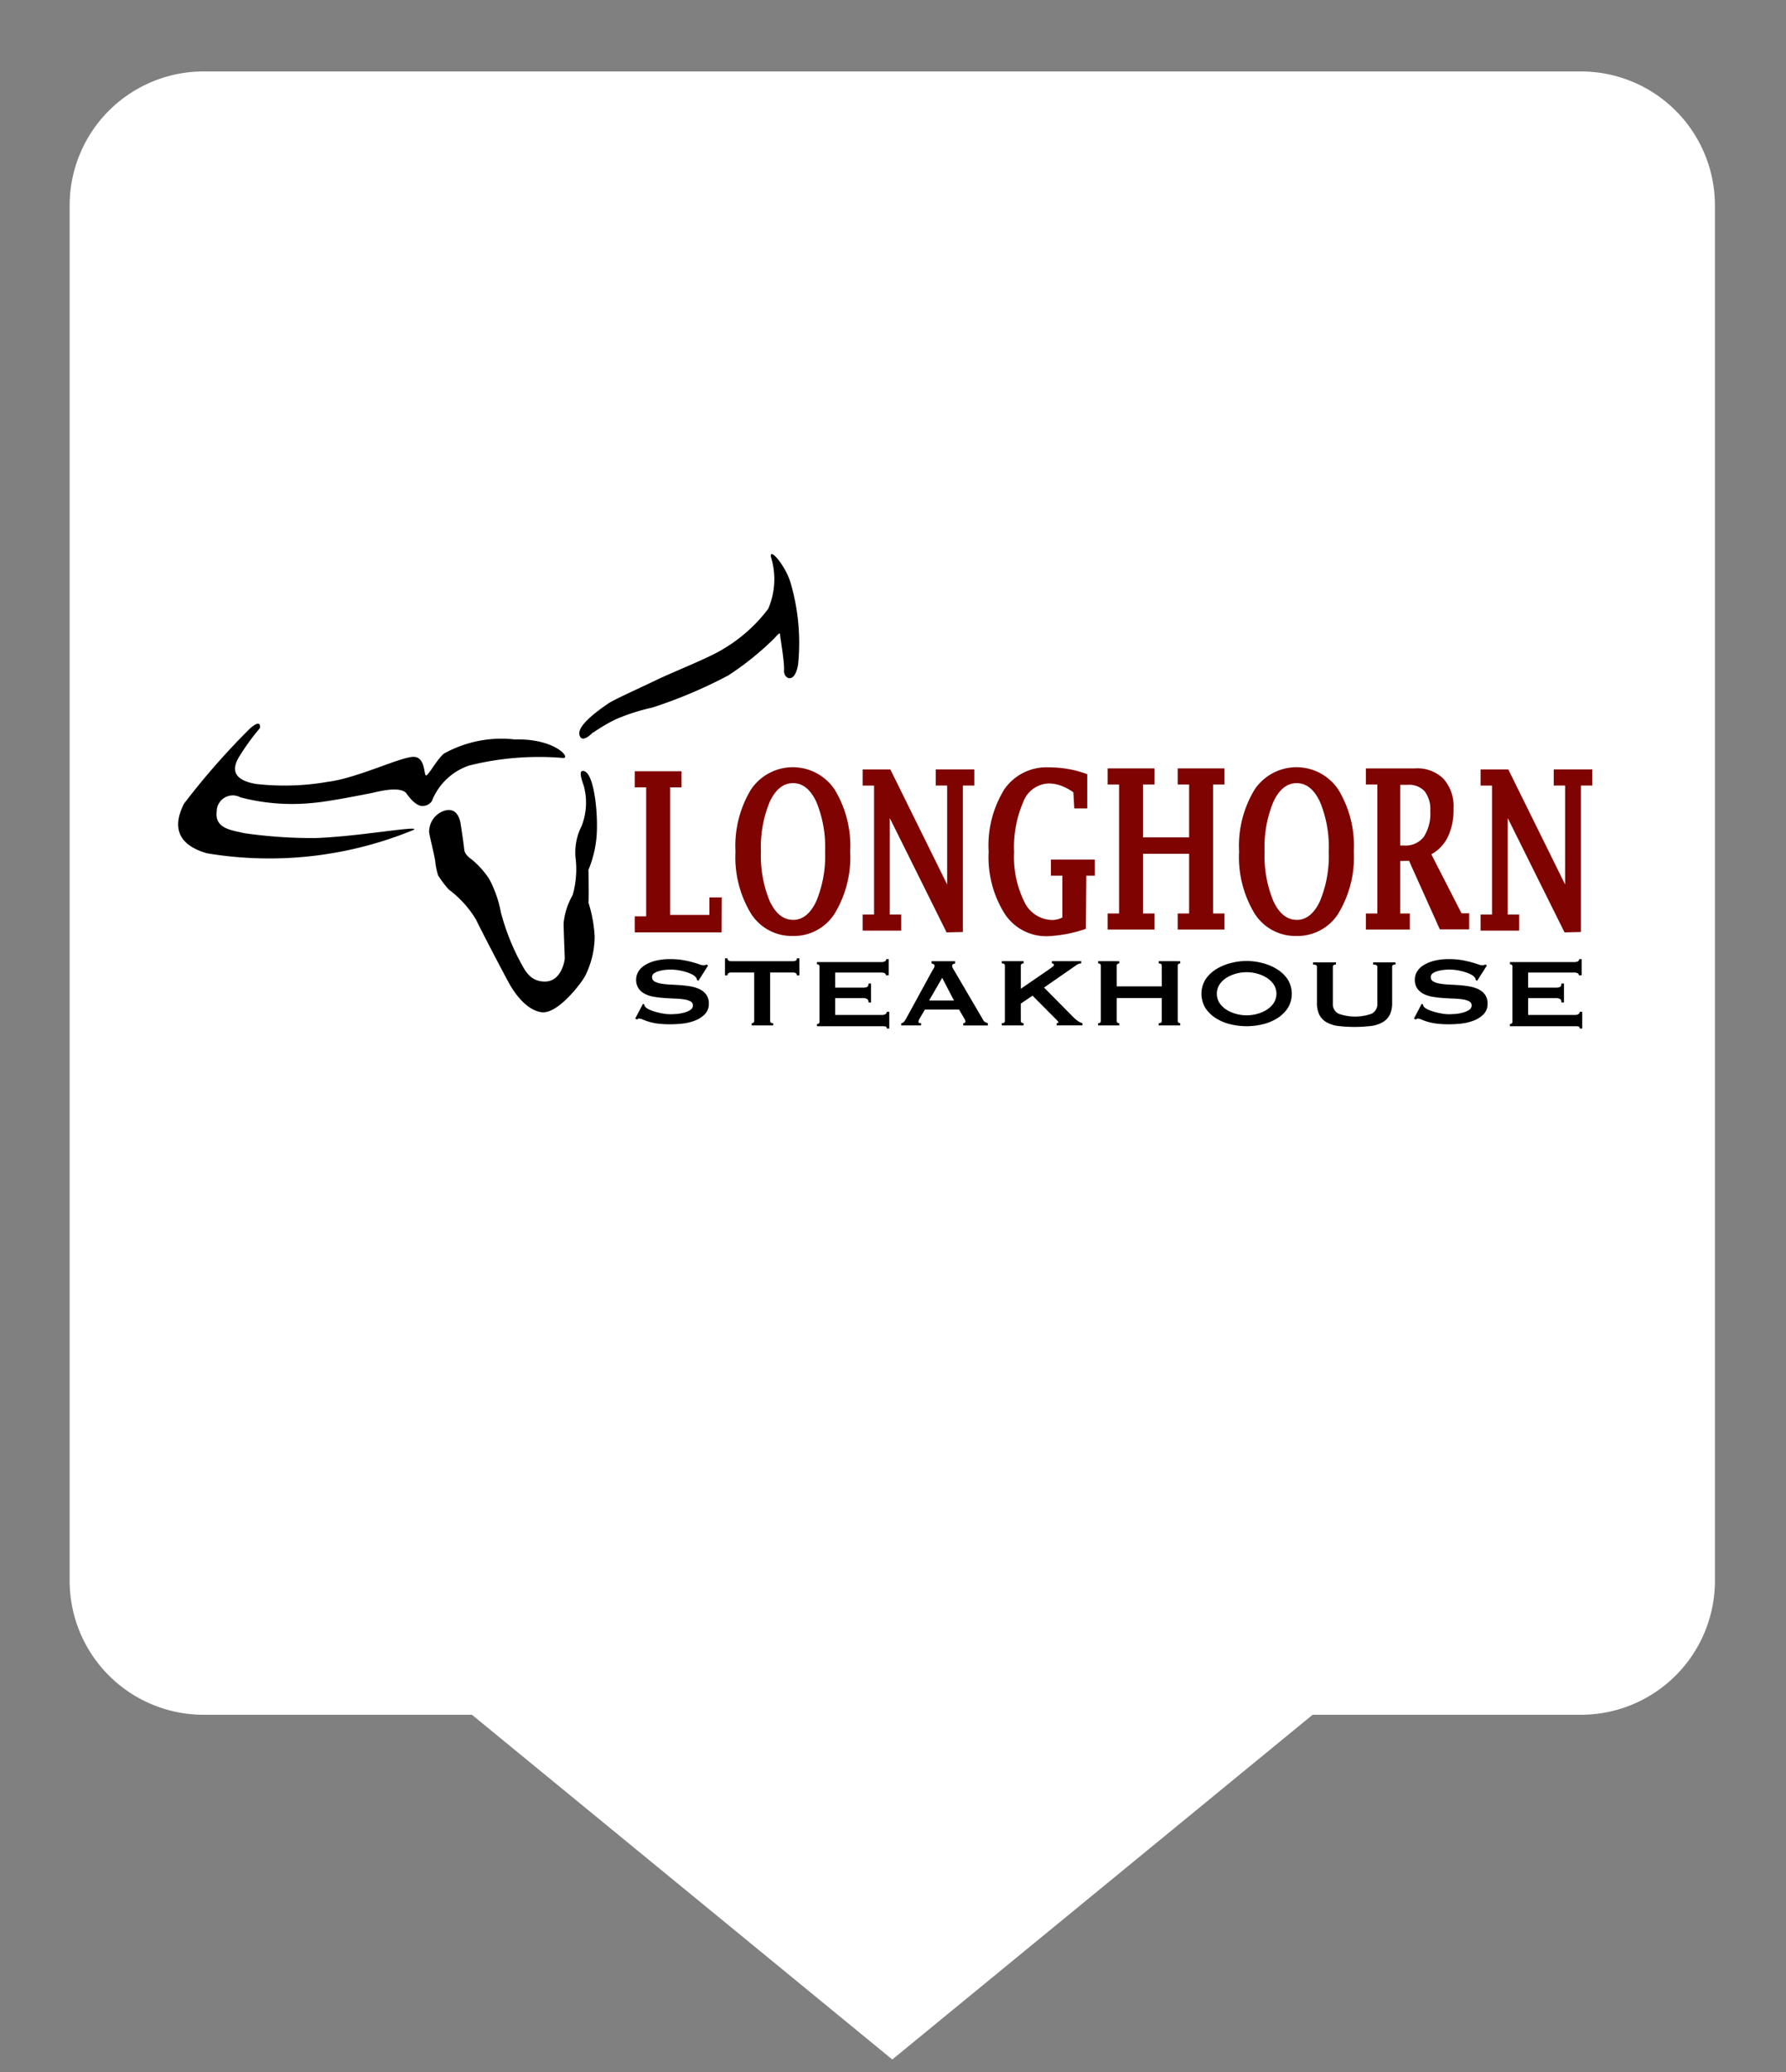 <svg xmlns="http://www.w3.org/2000/svg" viewBox="0 0 50 58"><rect x="0" y="0" width="50" height="58" fill="#808080" stroke="none"/><defs><linearGradient id="Frame"><stop offset="0" stop-color="#ffffff" /></linearGradient></defs><path d="m44.2 2.75h-38.5a3 3 0 0 0-3 3v38.5a3 3 0 0 0 3 3h7.78l11.5 9.43 11.5-9.43h7.78a3 3 0 0 0 3-3v-38.5a3 3 0 0 0-3-3z" fill="#fff" stroke="url(#Frame)" stroke-miterlimit="10" stroke-width="1.5" /><path d="m20.2 26.1h-2.43v-0.45h0.32v-3.61h-0.32v-0.451h1.31v0.451h-0.32v3.57h1.1v-0.49h0.346z" fill="#7f0301" /><path d="m22.2 26.2a1.35 1.35 0 0 1-1.18-0.633 3.05 3.05 0 0 1-0.43-1.73 3.05 3.05 0 0 1 0.43-1.73 1.41 1.41 0 0 1 2.35 0 3.04 3.04 0 0 1 0.431 1.73 3.04 3.04 0 0 1-0.431 1.73 1.35 1.35 0 0 1-1.18 0.633zm0-0.45q0.408 0 0.653-0.525a3.31 3.31 0 0 0 0.246-1.39 3.31 3.31 0 0 0-0.246-1.39q-0.245-0.524-0.653-0.523-0.405 0-0.651 0.523a3.31 3.31 0 0 0-0.246 1.39 3.31 3.31 0 0 0 0.246 1.39q0.246 0.523 0.651 0.523z" fill="#7f0301" /><path d="m26.5 26.1-1.59-3.2v2.7h0.32v0.45h-1.08v-0.45h0.32v-3.61h-0.32v-0.451h0.776l1.59 3.22v-2.77h-0.32v-0.451h1.08v0.451h-0.32v4.1z" fill="#7f0301" /><path d="m30.4 26a3.77 3.77 0 0 1-1.08 0.207 1.39 1.39 0 0 1-1.2-0.639 2.99 2.99 0 0 1-0.443-1.73 2.99 2.99 0 0 1 0.438-1.74 1.43 1.43 0 0 1 1.24-0.618 3.22 3.22 0 0 1 0.553 0.047 2.96 2.96 0 0 1 0.53 0.145v0.957h-0.363l-0.026-0.451a1.45 1.45 0 0 0-0.349-0.186 1.01 1.01 0 0 0-0.34-0.061 0.786 0.786 0 0 0-0.711 0.513 3.18 3.18 0 0 0-0.259 1.41 2.83 2.83 0 0 0 0.287 1.39 0.875 0.875 0 0 0 0.788 0.508 0.605 0.605 0 0 0 0.276-0.07v-1.17h-0.32v-0.45h1.23v0.45h-0.24z" fill="#7f0301" /><path d="m32 23.9v1.67h0.319v0.45h-1.31v-0.45h0.32v-3.61h-0.32v-0.451h1.31v0.451h-0.319v1.48h1.29v-1.48h-0.32v-0.451h1.31v0.451h-0.319v3.61h0.319v0.45h-1.31v-0.45h0.32v-1.67z" fill="#7f0301" /><path d="m36.3 26.2a1.35 1.35 0 0 1-1.18-0.633 3.05 3.05 0 0 1-0.431-1.73 3.04 3.04 0 0 1 0.431-1.73 1.41 1.41 0 0 1 2.35 0 3.04 3.04 0 0 1 0.431 1.73 3.05 3.05 0 0 1-0.431 1.73 1.35 1.35 0 0 1-1.18 0.633zm0-0.45q0.407 0 0.653-0.525a3.31 3.31 0 0 0 0.246-1.39 3.31 3.31 0 0 0-0.246-1.39q-0.246-0.524-0.653-0.523-0.406 0-0.651 0.523a3.31 3.31 0 0 0-0.246 1.39 3.31 3.31 0 0 0 0.246 1.39q0.246 0.523 0.651 0.523z" fill="#7f0301" /><path d="m39.2 24.1v1.47h0.269v0.45h-1.23v-0.45h0.32v-3.61h-0.32v-0.451h1.38a1.04 1.04 0 0 1 0.795 0.294 1.16 1.16 0 0 1 0.279 0.836 1.77 1.77 0 0 1-0.155 0.779 1.12 1.12 0 0 1-0.467 0.497l0.845 1.65h0.214v0.45h-0.821l-0.863-1.92zm0-0.432h0.112a0.639 0.639 0 0 0 0.547-0.242 1.2 1.2 0 0 0 0.182-0.726 0.825 0.825 0 0 0-0.156-0.548 0.587 0.587 0 0 0-0.471-0.183h-0.214z" fill="#7f0301" /><path d="m43.8 26.1-1.59-3.2v2.7h0.32v0.45h-1.08v-0.45h0.32v-3.61h-0.32v-0.451h0.776l1.59 3.22v-2.77h-0.319v-0.451h1.08v0.451h-0.319v4.1z" fill="#7f0301" /><path d="m18 28.1 0.04 0.018a0.097 0.097 0 0 0 0.016 0.055 0.272 0.272 0 0 0 0.107 0.08 1.17 1.17 0 0 0 0.184 0.069 1.83 1.83 0 0 0 0.217 0.05 1.24 1.24 0 0 0 0.204 0.019c0.044 0 0.102-0.003 0.172-0.008a1.15 1.15 0 0 0 0.208-0.036 0.625 0.625 0 0 0 0.176-0.075 0.146 0.146 0 0 0 0.074-0.126 0.122 0.122 0 0 0-0.068-0.116 0.55 0.55 0 0 0-0.18-0.055 2.25 2.25 0 0 0-0.254-0.022c-0.095-0.003-0.192-0.009-0.292-0.016a2.83 2.83 0 0 1-0.292-0.034 0.859 0.859 0 0 1-0.254-0.08 0.476 0.476 0 0 1-0.18-0.153 0.429 0.429 0 0 1-0.069-0.254 0.424 0.424 0 0 1 0.057-0.209 0.527 0.527 0 0 1 0.174-0.181 1.01 1.01 0 0 1 0.297-0.128 1.6 1.6 0 0 1 0.423-0.05 2.14 2.14 0 0 1 0.36 0.027c0.102 0.019 0.19 0.038 0.264 0.059 0.075 0.021 0.137 0.039 0.188 0.058a0.384 0.384 0 0 0 0.127 0.027 0.118 0.118 0 0 0 0.078-0.021l0.047 0.027-0.27 0.427-0.039-0.014a0.172 0.172 0 0 0-0.031-0.078 0.328 0.328 0 0 0-0.104-0.081 1.03 1.03 0 0 0-0.17-0.069 1.56 1.56 0 0 0-0.211-0.05 1.37 1.37 0 0 0-0.227-0.019 1.42 1.42 0 0 0-0.178 0.012 0.951 0.951 0 0 0-0.166 0.036 0.39 0.39 0 0 0-0.124 0.062 0.122 0.122 0 0 0-0.049 0.098 0.134 0.134 0 0 0 0.068 0.123 0.547 0.547 0 0 0 0.18 0.061 1.98 1.98 0 0 0 0.254 0.027c0.095 0.005 0.192 0.01 0.292 0.017a2.83 2.83 0 0 1 0.292 0.036 0.921 0.921 0 0 1 0.254 0.082 0.474 0.474 0 0 1 0.18 0.152 0.415 0.415 0 0 1 0.069 0.249 0.403 0.403 0 0 1-0.108 0.29 0.766 0.766 0 0 1-0.268 0.178 1.36 1.36 0 0 1-0.347 0.087 2.97 2.97 0 0 1-0.347 0.021 2.67 2.67 0 0 1-0.374-0.021 1.58 1.58 0 0 1-0.25-0.055 1.67 1.67 0 0 1-0.159-0.059 0.268 0.268 0 0 0-0.102-0.025 0.069 0.069 0 0 0-0.051 0.027l-0.055-0.027z" /><path d="M21.561,28.58c0,.041.029.062.086.062v.062h-.603V28.642a.08.08,0,0,0,.049-.016.052.052,0,0,0,.021-.046v-1.358h-.646a.157.157,0,0,0-.069.017.067.067,0,0,0-.033.065h-.07V26.825h.07a.067.067,0,0,0,.033.065.157.157,0,0,0,.069.017H22.207a.159.159,0,0,0,.069-.017.067.067,0,0,0,.033-.065h.07v.479h-.07a.067.067,0,0,0-.033-.065.159.159,0,0,0-.069-.017h-.646Z" /><path d="m24.8 27.3a0.061 0.061 0 0 0-0.033-0.057 0.25 0.25 0 0 0-0.115-0.019h-1.27v0.423h0.768a0.311 0.311 0 0 0 0.122-0.019c0.028-0.013 0.043-0.045 0.043-0.098h0.07v0.533h-0.07c0-0.053-0.015-0.086-0.043-0.101a0.272 0.272 0 0 0-0.122-0.022h-0.768v0.471h1.31a0.177 0.177 0 0 0 0.096-0.023 0.074 0.074 0 0 0 0.037-0.065h0.071v0.468h-0.071c0-0.034-0.012-0.053-0.037-0.058a0.517 0.517 0 0 0-0.096-0.007h-1.82v-0.061a0.08 0.08 0 0 0 0.049-0.016 0.052 0.052 0 0 0 0.021-0.046v-1.55a0.052 0.052 0 0 0-0.021-0.046 0.08 0.08 0 0 0-0.049-0.016v-0.061h1.79a0.21 0.21 0 0 0 0.115-0.022 0.068 0.068 0 0 0 0.033-0.06h0.071v0.451z" /><path d="M25.23,28.642a.121.121,0,0,0,.081-.044.709.709,0,0,0,.057-.086l.725-1.328c.018-.029.034-.057.049-.082a.139.139,0,0,0,.021-.064.05.05,0,0,0-.027-.048.297.297,0,0,0-.059-.021v-.062h.662v.062a.327.327,0,0,0-.055.019.047.047,0,0,0-.027.05.114.114,0,0,0,.014.055.462.462,0,0,0,.041.071l.814,1.39a.111.111,0,0,0,.053.055.725.725,0,0,0,.076.034v.062h-.689V28.642a.103.103,0,0,0,.039-.01.034.034,0,0,0,.023-.031.19.19,0,0,0-.031-.089l-.148-.252h-.956L25.751,28.502a.257.257,0,0,0-.039.103c0,.024.025.037.074.037v.062H25.23Zm1.477-.635-.33-.635-.367.635Z" /><path d="M28.578,28.58a.051.051,0,0,0,.023.046.095.095,0,0,0,.055.016v.062H28.046V28.642c.057,0,.086-.021.086-.062V27.03c0-.041-.029-.062-.086-.062v-.062h.61v.062a.095.095,0,0,0-.055.016.051.051,0,0,0-.023.046v.648l.811-.557c.036-.027.065-.049.086-.066.021-.017.031-.031.031-.042a.036.036,0,0,0-.018-.034.08.08,0,0,0-.041-.011v-.062h.822v.062a.239.239,0,0,0-.141.052l-.9.624.822.83a.907.907,0,0,0,.119.101.411.411,0,0,0,.135.066v.062h-.724V28.642c.033,0,.051-.008.051-.023,0-.012-.019-.037-.055-.075l-.67-.673-.329.222Z" /><path d="M32.524,27.03c0-.041-.028-.062-.086-.062v-.062H33.042v.062a.077.077,0,0,0-.049.016.052.052,0,0,0-.022.046v1.55a.052.052,0,0,0,.022.046.077.077,0,0,0,.049.016v.062h-.604V28.642c.058,0,.086-.021.086-.062v-.642H31.264v.642a.054.054,0,0,0,.021.046.081.081,0,0,0,.049.016v.062h-.591V28.642c.05,0,.074-.021.074-.062V27.03c0-.041-.024-.062-.074-.062v-.062H31.334v.062a.081.081,0,0,0-.049.016.054.054,0,0,0-.021.046v.58h1.261Z" /><path d="m34.9 26.9a1.76 1.76 0 0 1 0.438 0.057 1.45 1.45 0 0 1 0.407 0.169 0.991 0.991 0 0 1 0.302 0.285 0.768 0.768 0 0 1 0 0.815 0.991 0.991 0 0 1-0.302 0.285 1.36 1.36 0 0 1-0.407 0.164 1.92 1.92 0 0 1-0.877 0 1.34 1.34 0 0 1-0.407-0.164 0.97 0.97 0 0 1-0.302-0.285 0.768 0.768 0 0 1 0-0.815 0.97 0.97 0 0 1 0.302-0.285 1.43 1.43 0 0 1 0.407-0.169 1.76 1.76 0 0 1 0.439-0.057zm0 0.314a1.12 1.12 0 0 0-0.298 0.041 0.982 0.982 0 0 0-0.269 0.117 0.675 0.675 0 0 0-0.193 0.189 0.48 0.48 0 0 0 0 0.513 0.663 0.663 0 0 0 0.193 0.189 0.982 0.982 0 0 0 0.269 0.117 1.1 1.1 0 0 0 0.596 0 0.976 0.976 0 0 0 0.268-0.117 0.655 0.655 0 0 0 0.194-0.189 0.48 0.48 0 0 0 0-0.513 0.666 0.666 0 0 0-0.194-0.189 0.975 0.975 0 0 0-0.268-0.117 1.12 1.12 0 0 0-0.298-0.041z" /><path d="m37.4 27c-0.058 0-0.086 0.021-0.086 0.061v1.02a0.3 0.3 0 0 0 0.158 0.295 1.39 1.39 0 0 0 0.929 0 0.3 0.3 0 0 0 0.158-0.295v-1.02q0-0.061-0.117-0.061v-0.061h0.626v0.061q-0.094 0-0.094 0.061v1.01a0.74 0.74 0 0 1-0.066 0.333 0.505 0.505 0 0 1-0.2 0.21 0.876 0.876 0 0 1-0.33 0.106 3.97 3.97 0 0 1-0.913 0 0.876 0.876 0 0 1-0.33-0.106 0.505 0.505 0 0 1-0.2-0.21 0.74 0.74 0 0 1-0.066-0.333v-1.01c0-0.041-0.037-0.061-0.109-0.061v-0.061h0.642z" /><path d="m39.8 28.1 0.039 0.018a0.105 0.105 0 0 0 0.016 0.055 0.277 0.277 0 0 0 0.108 0.08 1.13 1.13 0 0 0 0.184 0.069 1.82 1.82 0 0 0 0.218 0.05 1.23 1.23 0 0 0 0.203 0.019c0.045 0 0.102-0.003 0.173-0.008a1.13 1.13 0 0 0 0.207-0.036 0.622 0.622 0 0 0 0.177-0.075 0.147 0.147 0 0 0 0.074-0.126 0.124 0.124 0 0 0-0.068-0.116 0.557 0.557 0 0 0-0.181-0.055 2.25 2.25 0 0 0-0.255-0.022c-0.095-0.003-0.192-0.009-0.291-0.016a2.84 2.84 0 0 1-0.292-0.034 0.867 0.867 0 0 1-0.255-0.08 0.482 0.482 0 0 1-0.18-0.153 0.429 0.429 0 0 1-0.068-0.254 0.423 0.423 0 0 1 0.057-0.209 0.534 0.534 0 0 1 0.174-0.181 1.03 1.03 0 0 1 0.298-0.128 1.6 1.6 0 0 1 0.423-0.05 2.13 2.13 0 0 1 0.36 0.027c0.102 0.019 0.189 0.038 0.265 0.059 0.074 0.021 0.137 0.039 0.188 0.058a0.386 0.386 0 0 0 0.127 0.027 0.12 0.12 0 0 0 0.079-0.021l0.047 0.027-0.271 0.427-0.039-0.014a0.167 0.167 0 0 0-0.031-0.078 0.337 0.337 0 0 0-0.104-0.081 1.05 1.05 0 0 0-0.171-0.069 1.59 1.59 0 0 0-0.211-0.05 1.37 1.37 0 0 0-0.228-0.019 1.39 1.39 0 0 0-0.178 0.012 0.962 0.962 0 0 0-0.167 0.036 0.382 0.382 0 0 0-0.123 0.062 0.123 0.123 0 0 0-0.049 0.098 0.134 0.134 0 0 0 0.068 0.123 0.544 0.544 0 0 0 0.18 0.061 2 2 0 0 0 0.255 0.027c0.096 0.005 0.192 0.01 0.292 0.017a2.87 2.87 0 0 1 0.292 0.036 0.923 0.923 0 0 1 0.254 0.082 0.483 0.483 0 0 1 0.181 0.152 0.422 0.422 0 0 1 0.068 0.249 0.405 0.405 0 0 1-0.107 0.29 0.777 0.777 0 0 1-0.269 0.178 1.36 1.36 0 0 1-0.347 0.087 2.96 2.96 0 0 1-0.347 0.021 2.67 2.67 0 0 1-0.374-0.021 1.55 1.55 0 0 1-0.409-0.113 0.27 0.27 0 0 0-0.102-0.025 0.069 0.069 0 0 0-0.051 0.027l-0.055-0.027z" /><path d="m44.2 27.3a0.062 0.062 0 0 0-0.033-0.057 0.256 0.256 0 0 0-0.116-0.019h-1.27v0.423h0.768a0.309 0.309 0 0 0 0.121-0.019c0.029-0.013 0.043-0.045 0.043-0.098h0.071v0.533h-0.071c0-0.053-0.014-0.086-0.043-0.101a0.27 0.27 0 0 0-0.121-0.022h-0.768v0.471h1.31a0.182 0.182 0 0 0 0.097-0.023 0.075 0.075 0 0 0 0.037-0.065h0.07v0.468h-0.07c0-0.034-0.013-0.053-0.037-0.058a0.532 0.532 0 0 0-0.097-0.007h-1.82v-0.061a0.079 0.079 0 0 0 0.049-0.016 0.051 0.051 0 0 0 0.021-0.046v-1.55a0.051 0.051 0 0 0-0.021-0.046 0.079 0.079 0 0 0-0.049-0.016v-0.061h1.79a0.215 0.215 0 0 0 0.116-0.022 0.069 0.069 0 0 0 0.033-0.06h0.07v0.451z" /><path d="m12.1 22.4a1.71 1.71 0 0 1 1.03-0.97 8.06 8.06 0 0 1 2.64-0.212c0.212 0-0.234-0.55-1.36-0.519a3.31 3.31 0 0 0-1.98 0.395c-0.184 0.149-0.398 0.549-0.489 0.609s0-0.546-0.394-0.516-1.58 0.602-2.37 0.698a7.06 7.06 0 0 1-2 0.061c-0.468-0.077-0.773-0.281-0.485-0.758a6.52 6.52 0 0 1 0.583-0.805s0.064-0.302-0.3 0.032a20.5 20.5 0 0 0-1.83 2.09c-0.091 0.212-0.537 1.04 0.648 1.38a10.6 10.6 0 0 0 5.79-0.656c0.189-0.134-1.52 0.187-2.75 0.23a13.3 13.3 0 0 1-2.01-0.139c-0.329-0.083-0.817-0.119-0.756-0.604a0.45 0.45 0 0 1 0.665-0.396 5.72 5.72 0 0 0 2.06 0.152c0.424-0.035 1.46-0.243 1.61-0.273s0.773-0.207 0.97 0c0 0 0.212 0.328 0.417 0.36a0.318 0.318 0 0 0 0.31-0.147z" /><path d="m16.6 20.5s-0.316 0.348-0.379 0.063 0.648-0.759 0.806-0.869 0.869-0.427 1.36-0.664 1.47-0.616 1.87-0.869a4.33 4.33 0 0 0 1.25-1.12 2.1 2.1 0 0 0 0.079-1.44c-0.063-0.3 0.373 0.185 0.537 0.68a5.99 5.99 0 0 1 0.221 2.31c-0.09 0.58-0.411 0.411-0.395 0.174s-0.111-0.933-0.111-1.01-0.095 0.047-0.19 0.142a8.18 8.18 0 0 1-1.26 1.01 13.3 13.3 0 0 1-2.13 0.901 5.57 5.57 0 0 0-1.03 0.332 4.68 4.68 0 0 0-0.616 0.364z" /><path d="m12.9 23.1s-0.032-0.522-0.443-0.411a0.618 0.618 0 0 0-0.443 0.601c0 0.079 0.174 0.743 0.174 0.854a1.87 1.87 0 0 0 0.079 0.364 2.87 2.87 0 0 0 0.3 0.395 2.91 2.91 0 0 1 0.759 0.838c0.19 0.395 0.885 1.72 0.964 1.85s0.411 0.68 0.869 0.743 1.12-0.822 1.22-1.01a2.5 2.5 0 0 0 0.269-1.11 3.79 3.79 0 0 0-0.174-0.948c0.016-0.158 0-0.869 0-0.917a3.09 3.09 0 0 0 0.237-1.12c0.016-0.696-0.111-1.56-0.348-1.64s0 0.411 0 0.49a1.79 1.79 0 0 1-0.079 1.04 1.64 1.64 0 0 0-0.174 0.869 2.64 2.64 0 0 1-0.079 1.07 1.95 1.95 0 0 0-0.253 0.79c0 0.142 0.032 0.917 0.032 0.98s-0.095 0.648-0.553 0.648-0.585-0.364-0.759-0.68a6.52 6.52 0 0 1-0.474-1.25 3.25 3.25 0 0 0-0.332-0.948 2.52 2.52 0 0 0-0.427-0.49c-0.063-0.063-0.253-0.158-0.269-0.332s-0.095-0.68-0.095-0.68z" /></svg>